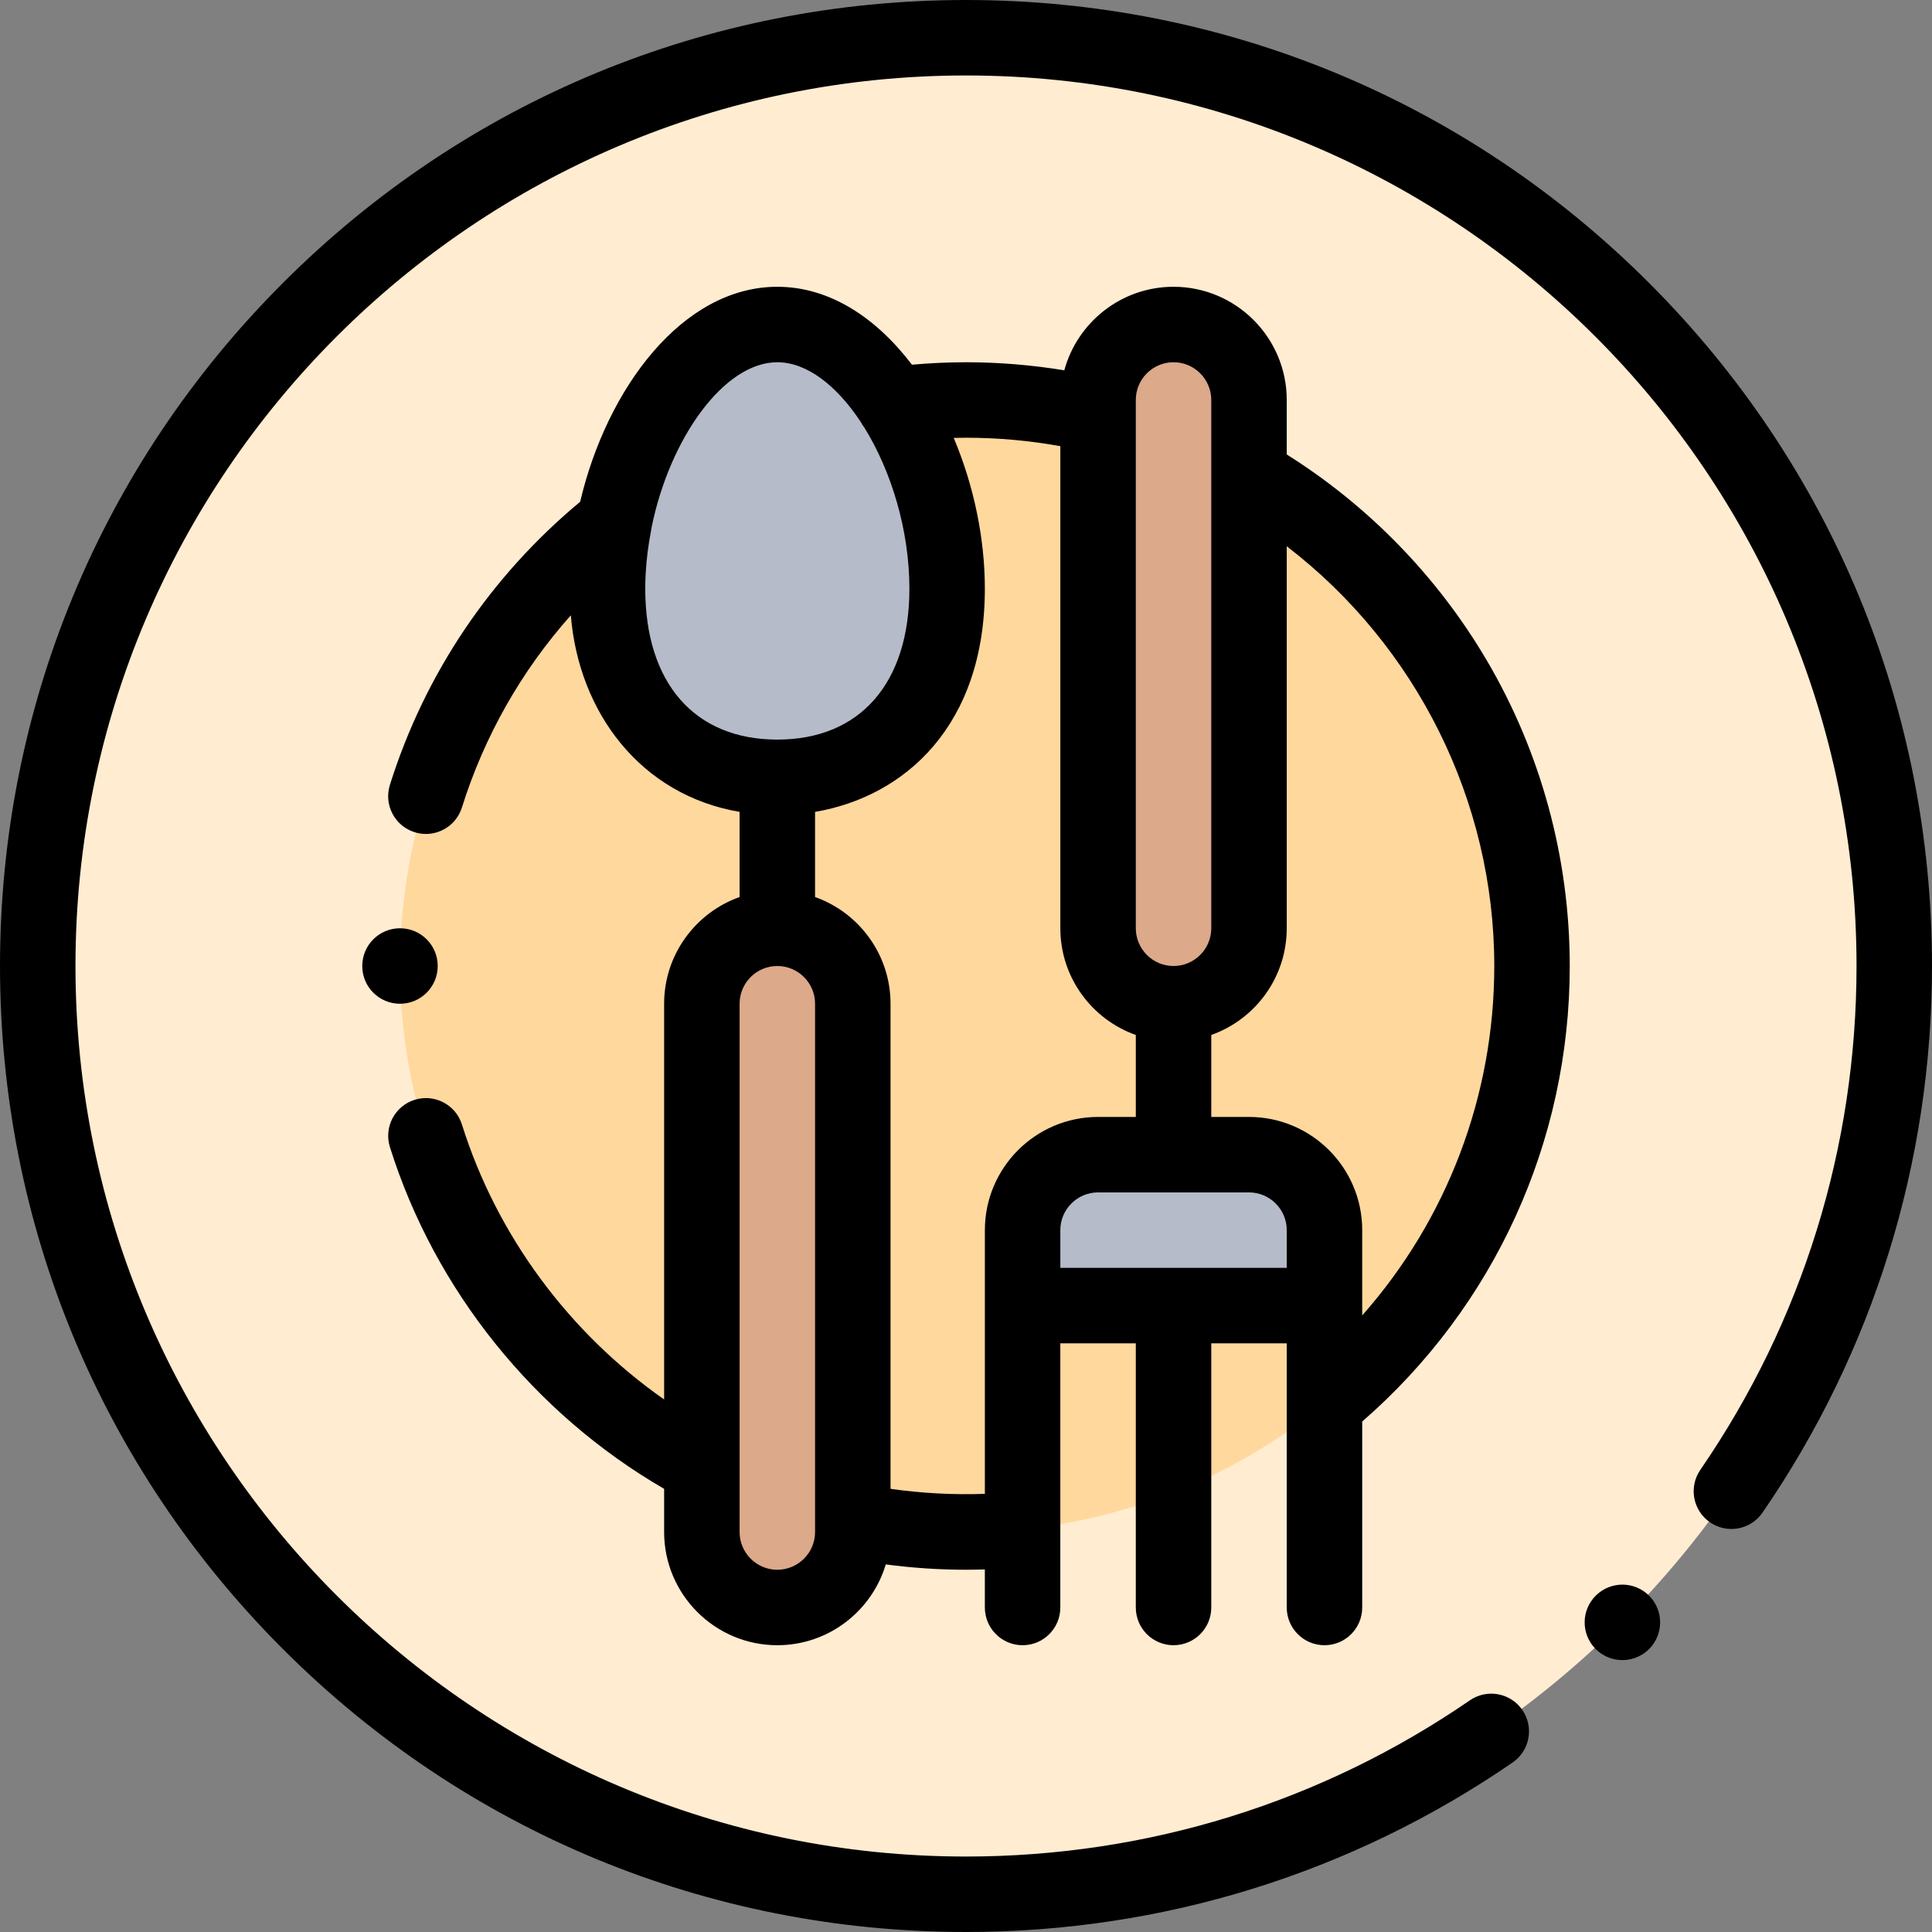 <svg height="512pt" viewBox="0 0 512 512" width="512pt" xmlns="http://www.w3.org/2000/svg"><rect x="0" y="0" width="512" height="512" fill="#808080" stroke="none"/><g fill-rule="evenodd"><path d="m256 502c135.492 0 246-110.508 246-246s-110.508-246-246-246-246 110.508-246 246 110.508 246 246 246zm0 0" fill="#ffecd1"/><path d="m256 406c82.617 0 150-67.383 150-150s-67.383-150-150-150-150 67.383-150 150 67.383 150 150 150zm0 0" fill="#ffd89e"/><path d="m250.996 156c0-17.145-5.391-35.285-14.039-48.801-8.066-12.613-18.965-21.199-30.957-21.199-20.508 0-37.816 25.102-43.234 52.5-1.152 5.801-1.766 11.707-1.766 17.5 0 33.137 20.145 50 45 50 24.852 0 44.996-16.863 44.996-50zm0 0" fill="#b5bbc9"/><path d="m226 266.004c0-11-9-20-20-20s-20 9-20 20v139.996c0 11 8.996 20 20 20 11 0 20-9 20-20zm0 0" fill="#dca98a"/><path d="m291 110.117v135.883c0 11 9 20 20 20s20-9 20-20v-140c0-11-9-20-20-20s-20 9-20 20zm0 0" fill="#dca98a"/><path d="m331 306h-40c-11 0-20.004 9-20.004 20v20.004h80.004v-20.004c0-11-9-20-20-20zm0 0" fill="#b5bbc9"/></g><path d="m351 436c5.523 0 10-4.477 10-10v-49.281c35.012-30.457 55-74.18 55-120.719 0-28.582-7.633-56.641-22.074-81.137-13.023-22.09-31.246-40.801-52.926-54.426v-14.438c0-16.543-13.461-30-30-30-13.824 0-25.484 9.398-28.949 22.137-8.594-1.406-17.316-2.137-26.051-2.137-4.773 0-9.57.227-14.328.648-9.453-12.43-21.789-20.648-35.672-20.648-25.129 0-45.184 26.91-52.254 56.977-23.77 19.766-41.176 45.617-50.418 75.031-1.656 5.27 1.273 10.883 6.543 12.535 1 .312 2.008.465 3 .465 4.254 0 8.195-2.734 9.539-7.008 5.953-18.953 15.785-36.234 28.867-50.938 2.086 25.762 18.5 47.629 44.723 52.094v22.566c-11.641 4.129-20 15.242-20 28.281v104.867c-25.211-17.645-44.348-43.465-53.586-72.867-1.652-5.266-7.27-8.195-12.535-6.539-5.27 1.652-8.199 7.27-6.543 12.535 11.914 37.922 38.234 70.609 72.664 90.562v11.438c0 16.543 13.457 30 30 30 13.559 0 25.039-9.043 28.738-21.414 7.031.934 14.148 1.414 21.262 1.414 1.66 0 3.328-.035 4.996-.086v10.086c0 5.523 4.48 10 10 10 5.523 0 10-4.477 10-10v-20.695c0-.012 0-.023 0-.035v-49.27h20.004v70c0 5.523 4.477 10 10 10 5.52 0 10-4.477 10-10v-70h20v16.043.016 53.941c0 5.523 4.48 10 10 10zm45-180c0 34.484-12.551 67.199-35 92.602v-22.602c0-16.543-13.457-30-30-30h-10v-21.723c11.637-4.125 20-15.242 20-28.277v-101.23c34.297 26.297 55 67.469 55 111.23zm-95-150c0-5.516 4.484-10 10-10 5.512 0 10 4.484 10 10v140c0 5.512-4.488 10-10 10-5.516 0-10-4.488-10-10zm-95-10c7.855 0 15.773 6.23 22.09 15.797.285.543.613 1.059.988 1.539 7.086 11.438 11.922 27.125 11.922 42.664 0 25.047-13.086 40-35 40-21.918 0-35-14.953-35-40 0-1.168.035-2.348.09-3.535.012-.211.023-.422.035-.637.211-3.734.691-7.547 1.453-11.391.047-.25.09-.504.117-.758 4.816-23.547 19.168-43.68 33.305-43.68zm0 320c-5.516 0-10-4.484-10-10v-17.383c0-.02 0-.039 0-.059v-122.555c0-5.516 4.484-10 10-10 5.512 0 10 4.484 10 10v136.98.07 2.945c0 5.516-4.488 10-10 10zm30-21.445v-128.551c0-13.039-8.363-24.152-20-28.281v-22.566c23.715-4.039 44.996-22.777 44.996-59.156 0-13.453-2.984-27.473-8.25-39.949 1.082-.023 2.168-.051 3.254-.051 8.395 0 16.77.754 25 2.238v127.762c0 13.035 8.359 24.152 20 28.277v21.723h-10c-16.543 0-30 13.457-30 30v69.887c-8.371.293-16.762-.156-25-1.332zm45-68.555c0-5.512 4.484-10 10-10h40c5.516 0 10 4.488 10 10v10h-60zm0 0"/><path d="m437.02 74.98c-48.352-48.352-112.641-74.98-181.02-74.98s-132.668 26.629-181.02 74.98c-48.352 48.352-74.98 112.641-74.98 181.02s26.629 132.668 74.98 181.02c48.352 48.352 112.641 74.98 181.02 74.98 52.039 0 102.133-15.535 144.871-44.926 4.547-3.129 5.699-9.355 2.57-13.906-3.129-4.547-9.355-5.699-13.906-2.57-39.383 27.086-85.559 41.402-133.535 41.402-130.129 0-236-105.871-236-236s105.871-236 236-236 236 105.871 236 236c0 47.965-14.316 94.141-41.398 133.531-3.129 4.551-1.977 10.773 2.574 13.902 4.551 3.133 10.777 1.98 13.906-2.57 29.383-42.742 44.918-92.836 44.918-144.863 0-68.379-26.629-132.668-74.98-181.02zm0 0"/><path d="m436.355 422.262c-4.242-3.535-10.547-2.965-14.086 1.281l-.004.004c-3.535 4.242-2.961 10.547 1.281 14.082 1.871 1.555 4.141 2.316 6.395 2.316 2.867 0 5.715-1.227 7.695-3.602 3.535-4.242 2.961-10.547-1.281-14.082zm0 0"/><path d="m116 256c0-5.523-4.477-10-10-10s-10 4.477-10 10v.008c0 5.523 4.477 9.996 10 9.996s10-4.48 10-10.004zm0 0"/></svg>